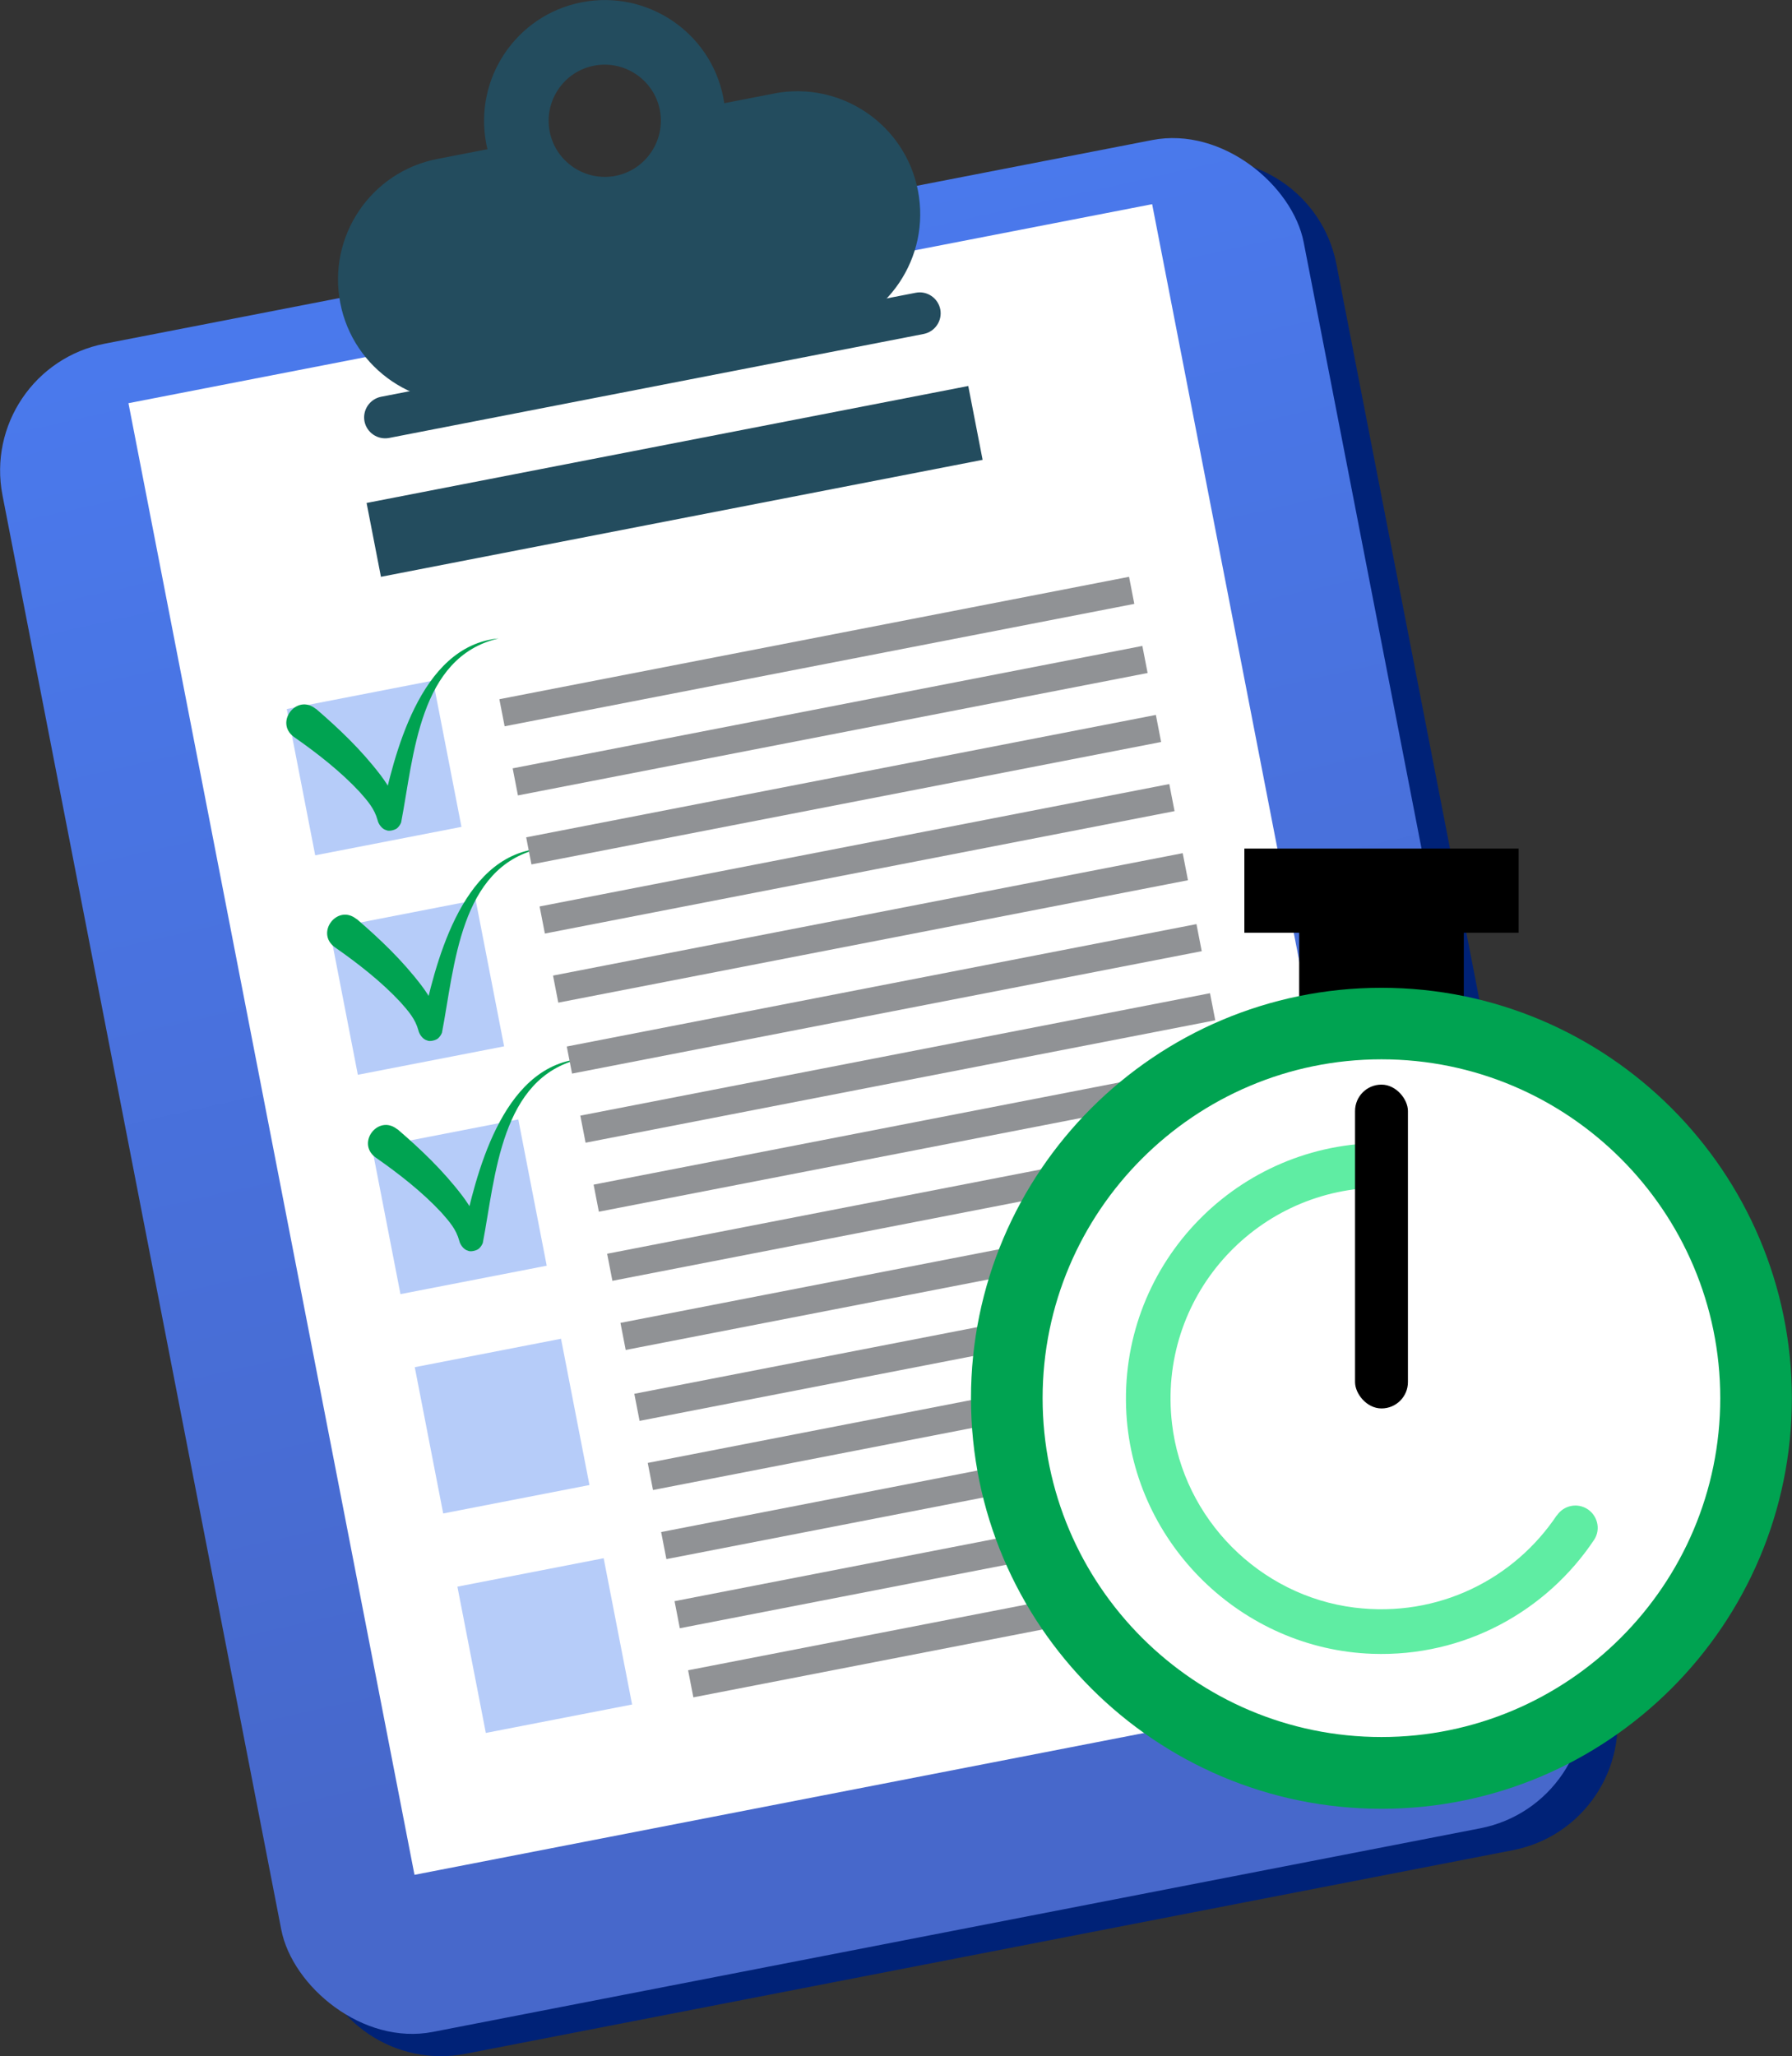 <?xml version="1.0" encoding="UTF-8"?><svg id="b" xmlns="http://www.w3.org/2000/svg" xmlns:xlink="http://www.w3.org/1999/xlink" viewBox="0 0 150.1 172.22"><rect x="0" y="0" width="150.1" height="172.22" fill="#333333" stroke="none"/><defs><linearGradient id="d" x1=".66" y1="-15.67" x2="4.9" y2="129.01" gradientTransform="translate(63.62 35.35)" gradientUnits="userSpaceOnUse"><stop offset="0" stop-color="#4a79ec"/><stop offset=".86" stop-color="#4768cb"/></linearGradient></defs><g id="c"><g><path d="M24.44,20.77H113.81c5.98,0,10.83,4.85,10.83,10.83v122.38c0,5.98-4.85,10.83-10.83,10.83H24.44c-5.98,0-10.83-4.85-10.83-10.83V31.61c0-5.98,4.85-10.83,10.83-10.83Z" transform="translate(-16.44 14.89) rotate(-11)" style="fill:#027;"/><rect x="10.86" y="18.93" width="111.03" height="144.04" rx="10.83" ry="10.83" transform="translate(-16.13 14.34) rotate(-11)" style="fill:url(#d);"/><rect x="21.94" y="24.28" width="87.35" height="125.56" transform="translate(-15.41 14.12) rotate(-11)" style="fill:#fff;"/><path d="M52.59,20.05c-5.48,1.06-10.8-2.52-11.86-8-1.06-5.48,2.52-10.8,8-11.86s10.8,2.52,11.86,8-2.53,10.8-8,11.86Zm-2.83-14.55c-2.55,.49-4.21,2.97-3.72,5.51s2.97,4.21,5.51,3.72,4.21-2.97,3.72-5.51-2.97-4.21-5.51-3.72Z" style="fill:#234c5e;"/><path d="M64.85,7.83l-6.85,1.33c.5,3.85-2.06,7.48-5.93,8.23s-7.6-1.65-8.58-5.41l-6.85,1.33c-5.58,1.08-9.22,6.48-8.14,12.06s6.48,9.22,12.06,8.14l28.19-5.48c5.58-1.08,9.22-6.48,8.14-12.06s-6.49-9.22-12.06-8.14Z" style="fill:#234c5e;"/><rect x="25.1" y="58.08" width="12.48" height="12.48" transform="translate(-11.7 7.16) rotate(-11)" style="fill:#b6ccf9;"/><rect x="28.67" y="76.46" width="12.48" height="12.48" transform="translate(-15.14 8.18) rotate(-11)" style="fill:#b6ccf9;"/><rect x="32.24" y="94.83" width="12.48" height="12.48" transform="translate(-18.58 9.2) rotate(-11)" style="fill:#b6ccf9;"/><rect x="35.82" y="113.2" width="12.48" height="12.48" transform="translate(-22.02 10.22) rotate(-11)" style="fill:#b6ccf9;"/><rect x="39.39" y="131.58" width="12.48" height="12.48" transform="translate(-25.46 11.24) rotate(-11)" style="fill:#b6ccf9;"/><path d="M26.46,59.36c1.97,1.7,3.79,3.43,5.41,5.55,.67,.88,1.5,2.25,1.59,3.27-.23-.53-1.09-.69-1.49-.18,1-4.48,3.1-13.9,9.79-14.53-6.68,1.55-7.09,9.85-8.16,15.41-.05,.14-.15,.3-.28,.43-.17,.21-.76,.34-.96,.22-.37-.09-.66-.52-.73-.83-.26-.97-.83-1.61-1.5-2.37-1.59-1.71-3.56-3.25-5.51-4.61-1.65-1.21,.23-3.66,1.83-2.35h0Z" style="fill:#00a351;"/><path d="M29.88,76.97c1.97,1.7,3.79,3.43,5.41,5.55,.67,.88,1.5,2.25,1.59,3.27-.23-.53-1.09-.69-1.49-.18,1-4.48,3.1-13.9,9.79-14.53-6.68,1.55-7.09,9.85-8.16,15.41-.05,.14-.15,.3-.28,.43-.17,.21-.76,.34-.96,.22-.37-.09-.66-.52-.73-.83-.26-.97-.83-1.61-1.5-2.37-1.59-1.71-3.56-3.25-5.51-4.61-1.65-1.21,.23-3.66,1.83-2.35h0Z" style="fill:#00a351;"/><path d="M33.3,94.58c1.97,1.7,3.79,3.43,5.41,5.55,.67,.88,1.5,2.25,1.59,3.27-.23-.53-1.09-.69-1.49-.18,1-4.48,3.1-13.9,9.79-14.53-6.68,1.55-7.09,9.85-8.16,15.41-.05,.14-.15,.3-.28,.43-.17,.21-.76,.34-.96,.22-.37-.09-.66-.52-.73-.83-.26-.97-.83-1.61-1.5-2.37-1.59-1.71-3.56-3.25-5.51-4.61-1.65-1.21,.23-3.66,1.83-2.35h0Z" style="fill:#00a351;"/><rect x="41.55" y="53.41" width="53.73" height="2.31" transform="translate(-9.15 14.06) rotate(-11)" style="fill:#909295;"/><rect x="42.67" y="59.2" width="53.73" height="2.31" transform="translate(-10.24 14.38) rotate(-11)" style="fill:#909295;"/><rect x="43.8" y="64.98" width="53.73" height="2.31" transform="translate(-11.32 14.7) rotate(-11)" style="fill:#909295;"/><rect x="44.92" y="70.77" width="53.73" height="2.31" transform="translate(-12.4 15.02) rotate(-11)" style="fill:#909295;"/><rect x="46.05" y="76.56" width="53.73" height="2.31" transform="translate(-13.49 15.34) rotate(-11)" style="fill:#909295;"/><rect x="47.2" y="82.5" width="53.73" height="2.31" transform="translate(-14.6 15.67) rotate(-11)" style="fill:#909295;"/><rect x="48.33" y="88.29" width="53.73" height="2.31" transform="translate(-15.68 15.99) rotate(-11)" style="fill:#909295;"/><rect x="49.45" y="94.07" width="53.73" height="2.31" transform="translate(-16.77 16.31) rotate(-11)" style="fill:#909295;"/><rect x="50.58" y="99.86" width="53.73" height="2.31" transform="translate(-17.85 16.63) rotate(-11)" style="fill:#909295;"/><rect x="51.7" y="105.65" width="53.73" height="2.31" transform="translate(-18.94 16.95) rotate(-11)" style="fill:#909295;"/><rect x="52.86" y="111.59" width="53.73" height="2.31" transform="translate(-20.05 17.28) rotate(-11)" style="fill:#909295;"/><rect x="53.98" y="117.38" width="53.73" height="2.31" transform="translate(-21.13 17.6) rotate(-11)" style="fill:#909295;"/><rect x="55.11" y="123.16" width="53.73" height="2.31" transform="translate(-22.22 17.93) rotate(-11)" style="fill:#909295;"/><rect x="56.23" y="128.95" width="53.73" height="2.31" transform="translate(-23.3 18.25) rotate(-11)" style="fill:#909295;"/><rect x="57.36" y="134.74" width="53.73" height="2.31" transform="translate(-24.38 18.57) rotate(-11)" style="fill:#909295;"/><path d="M78.76,25.91c.18,.95-.44,1.87-1.39,2.06l-44.78,8.71c-.95,.18-1.87-.44-2.06-1.39h0c-.18-.95,.44-1.87,1.39-2.06l44.78-8.71c.95-.19,1.87,.44,2.06,1.39h0Z" style="fill:#234c5e;"/><g><polygon points="127.2 71.07 104.23 71.07 104.23 78.12 108.82 78.12 108.82 88.38 122.61 88.38 122.61 78.12 127.2 78.12 127.2 71.07"/><circle cx="115.71" cy="117.11" r="31.98" style="fill:#fff;"/><path d="M115.71,151.49c-18.96,0-34.38-15.42-34.38-34.38s15.42-34.38,34.38-34.38,34.38,15.42,34.38,34.38-15.42,34.38-34.38,34.38Zm0-62.77c-15.65,0-28.38,12.73-28.38,28.38s12.73,28.38,28.38,28.38,28.38-12.73,28.38-28.38-12.73-28.38-28.38-28.38Z" style="fill:#00a351;"/><path d="M130.4,126.91c-3.56,5.32-9.91,8.6-16.95,7.73-7.96-.99-14.35-7.44-15.28-15.4-1.24-10.55,6.89-19.54,17.14-19.77v-3.73c-12.05,.22-21.7,10.44-20.96,22.71,.66,10.88,9.68,19.67,20.58,20.06,7.74,.28,14.62-3.59,18.59-9.54,.61-.91,.27-2.15-.69-2.66h0c-.85-.45-1.89-.18-2.43,.62Z" style="fill:#5feda3;"/><rect x="113.5" y="90.84" width="4.43" height="27.12" rx="2.21" ry="2.21"/></g><rect x="30.83" y="37.17" width="51.34" height="6.3" transform="translate(-6.65 11.52) rotate(-11)" style="fill:#234c5e;"/></g></g></svg>